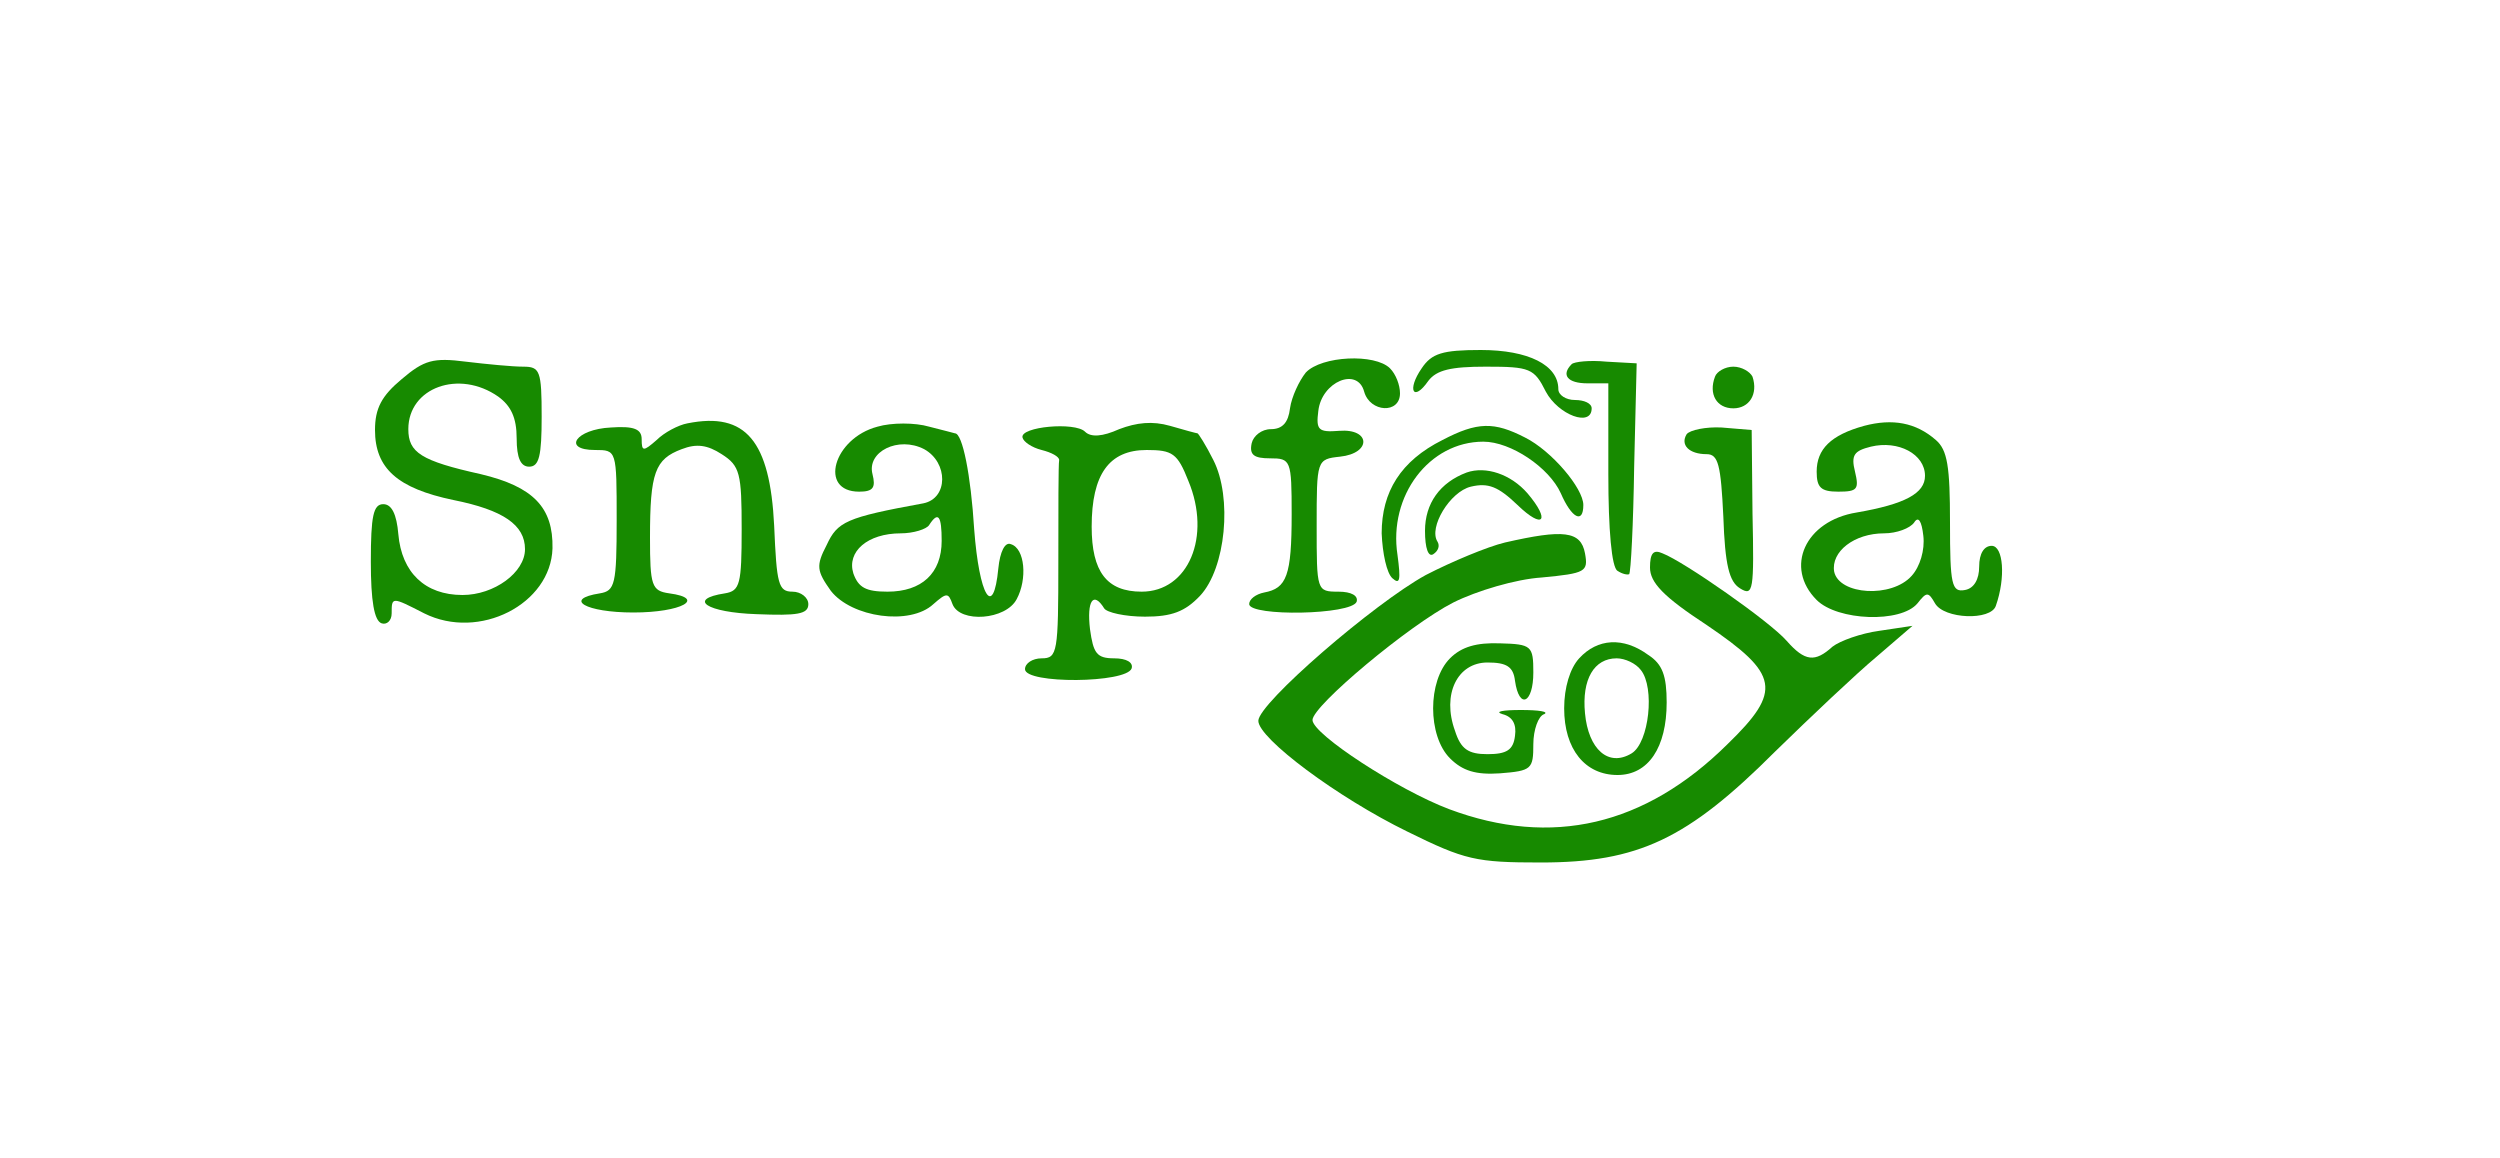  <svg  version="1.0" xmlns="http://www.w3.org/2000/svg"  width="300pt" height="139pt" viewBox="0 0 300 139"  preserveAspectRatio="xMidYMid meet">  <g transform="translate(0,139) scale(0.1,-0.1)" fill="#178a00" stroke="none"> <path d="M1706 948 c-18 -26 -10 -41 8 -15 10 13 27 17 69 17 53 0 58 -2 72 -30 15 -28 55 -43 55 -20 0 6 -9 10 -20 10 -11 0 -20 6 -20 13 0 29 -36 47 -93 47 -46 0 -59 -4 -71 -22z"/> <path d="M482 935 c-24 -20 -32 -35 -32 -61 0 -46 27 -70 94 -84 60 -12 86 -30 86 -59 0 -28 -37 -55 -75 -55 -45 0 -73 27 -77 73 -2 24 -8 36 -18 36 -12 0 -15 -14 -15 -69 0 -47 4 -71 13 -74 6 -2 12 3 12 12 0 20 0 20 39 0 66 -33 152 11 154 78 1 49 -23 74 -86 89 -72 16 -87 26 -87 54 0 50 61 72 108 39 15 -11 22 -25 22 -50 0 -24 5 -34 15 -34 12 0 15 13 15 60 0 55 -2 60 -22 60 -13 0 -44 3 -69 6 -39 5 -50 2 -77 -21z"/> <path d="M1567 943 c-8 -10 -17 -29 -19 -43 -2 -17 -9 -25 -23 -25 -11 0 -21 -8 -23 -17 -3 -14 3 -18 22 -18 25 0 26 -2 26 -67 0 -74 -6 -89 -33 -94 -10 -2 -18 -8 -18 -14 1 -15 123 -13 129 3 2 7 -6 12 -22 12 -26 0 -26 1 -26 79 0 79 0 80 28 83 38 4 37 34 -1 31 -25 -2 -28 1 -25 24 4 35 47 53 55 23 7 -25 43 -27 43 -2 0 10 -5 23 -12 30 -18 18 -82 15 -101 -5z"/> <path d="M1886 953 c-13 -13 -5 -23 19 -23 l25 0 0 -109 c0 -67 4 -112 11 -116 6 -4 12 -5 14 -4 2 2 5 60 6 129 l3 124 -36 2 c-20 2 -39 0 -42 -3z"/> <path d="M2058 938 c-8 -21 2 -38 22 -38 19 0 30 17 23 38 -3 6 -13 12 -23 12 -10 0 -20 -6 -22 -12z"/> <path d="M825 882 c-11 -2 -28 -11 -37 -20 -16 -14 -18 -14 -18 1 0 12 -9 16 -37 14 -42 -2 -59 -27 -19 -27 26 0 26 0 26 -84 0 -77 -2 -85 -20 -88 -45 -7 -17 -23 40 -23 58 0 88 17 43 23 -21 3 -23 9 -23 67 0 78 6 94 38 106 18 7 31 5 48 -6 22 -14 24 -23 24 -90 0 -66 -2 -74 -20 -77 -46 -7 -22 -23 38 -25 49 -2 62 0 62 12 0 8 -9 15 -19 15 -17 0 -19 9 -22 79 -5 102 -34 137 -104 123z"/> <path d="M1053 878 c-53 -14 -71 -78 -22 -78 17 0 20 5 16 21 -7 27 31 46 62 30 29 -16 29 -59 -1 -65 -93 -17 -103 -22 -116 -50 -13 -25 -12 -31 5 -55 25 -32 95 -42 123 -16 16 14 18 14 23 0 9 -23 64 -19 77 6 13 24 10 61 -7 66 -7 3 -13 -9 -15 -29 -6 -62 -23 -33 -29 47 -4 65 -14 115 -23 115 0 0 -15 4 -31 8 -17 5 -45 5 -62 0z m77 -137 c0 -39 -24 -61 -65 -61 -26 0 -35 5 -41 22 -8 26 17 48 57 48 15 0 31 5 34 10 11 17 15 11 15 -19z"/> <path d="M1343 875 c-20 -9 -34 -10 -41 -3 -12 12 -78 6 -75 -7 1 -5 11 -12 23 -15 12 -3 21 -8 21 -12 -1 -5 -1 -60 -1 -123 0 -108 -1 -115 -20 -115 -11 0 -20 -6 -20 -13 0 -18 122 -17 128 1 2 7 -6 12 -21 12 -21 0 -25 6 -29 35 -4 34 4 46 17 25 3 -5 25 -10 49 -10 32 0 48 6 66 25 31 33 39 118 16 163 -9 18 -18 32 -19 32 -1 0 -16 4 -33 9 -21 6 -40 4 -61 -4z m83 -62 c28 -67 0 -133 -56 -133 -42 0 -60 24 -60 78 0 63 21 92 66 92 31 0 37 -4 50 -37z"/> <path d="M2237 879 c-40 -11 -57 -28 -57 -55 0 -19 5 -24 26 -24 23 0 25 3 20 24 -5 20 -1 25 19 30 33 8 65 -9 65 -35 0 -21 -24 -34 -82 -44 -62 -10 -87 -66 -48 -105 25 -25 101 -28 121 -4 11 14 13 14 21 0 11 -19 67 -21 73 -3 12 34 9 72 -5 72 -9 0 -15 -9 -15 -25 0 -15 -6 -26 -17 -28 -16 -3 -18 6 -18 81 0 67 -3 87 -17 99 -24 21 -52 26 -86 17z m57 -180 c-24 -27 -87 -23 -93 5 -4 24 24 46 60 46 15 0 31 6 36 13 5 8 9 2 11 -16 2 -17 -4 -37 -14 -48z"/> <path d="M1731 862 c-50 -25 -73 -62 -73 -112 1 -24 6 -48 13 -54 9 -8 10 -2 6 28 -11 71 38 136 103 136 33 0 79 -31 93 -62 13 -30 27 -37 27 -14 0 20 -38 65 -70 81 -37 19 -57 19 -99 -3z"/> <path d="M2024 869 c-8 -13 3 -24 24 -24 14 0 17 -13 20 -75 2 -58 7 -78 20 -86 16 -10 17 -3 15 90 l-1 100 -36 3 c-19 1 -38 -3 -42 -8z"/> <path d="M1760 823 c-32 -12 -50 -37 -50 -70 0 -21 4 -32 10 -28 6 4 8 10 5 15 -11 17 15 60 40 66 21 5 33 0 56 -22 31 -30 40 -19 12 14 -20 23 -50 33 -73 25z"/> <path d="M1806 739 c-21 -5 -64 -23 -95 -39 -62 -34 -201 -154 -201 -175 0 -21 95 -92 179 -133 69 -34 82 -37 160 -37 117 0 176 28 281 133 43 42 98 94 122 114 l43 37 -40 -6 c-22 -3 -47 -12 -56 -19 -21 -19 -33 -18 -55 7 -20 23 -123 95 -149 105 -11 5 -15 0 -15 -17 0 -18 16 -35 68 -69 87 -59 91 -79 25 -143 -99 -98 -211 -124 -334 -78 -61 23 -164 90 -164 107 0 17 116 114 169 141 28 14 75 28 106 30 53 5 56 7 52 29 -5 27 -26 29 -96 13z"/> <path d="M1740 600 c-27 -27 -27 -93 0 -120 15 -15 31 -20 60 -18 38 3 40 5 40 35 0 17 6 34 13 36 6 3 -6 5 -28 5 -22 0 -32 -2 -22 -5 12 -3 17 -12 15 -26 -2 -17 -10 -22 -33 -22 -23 0 -32 6 -39 28 -16 44 3 82 39 82 23 0 31 -5 33 -22 5 -35 22 -27 22 10 0 32 -2 34 -40 35 -28 1 -46 -4 -60 -18z"/> <path d="M1895 600 c-11 -12 -18 -35 -18 -60 0 -49 25 -80 64 -80 37 0 59 33 59 87 0 32 -5 46 -22 57 -30 22 -61 20 -83 -4z m74 -14 c17 -21 10 -87 -11 -100 -28 -17 -52 5 -56 48 -4 41 11 66 38 66 10 0 23 -6 29 -14z"/> </g> </svg> 